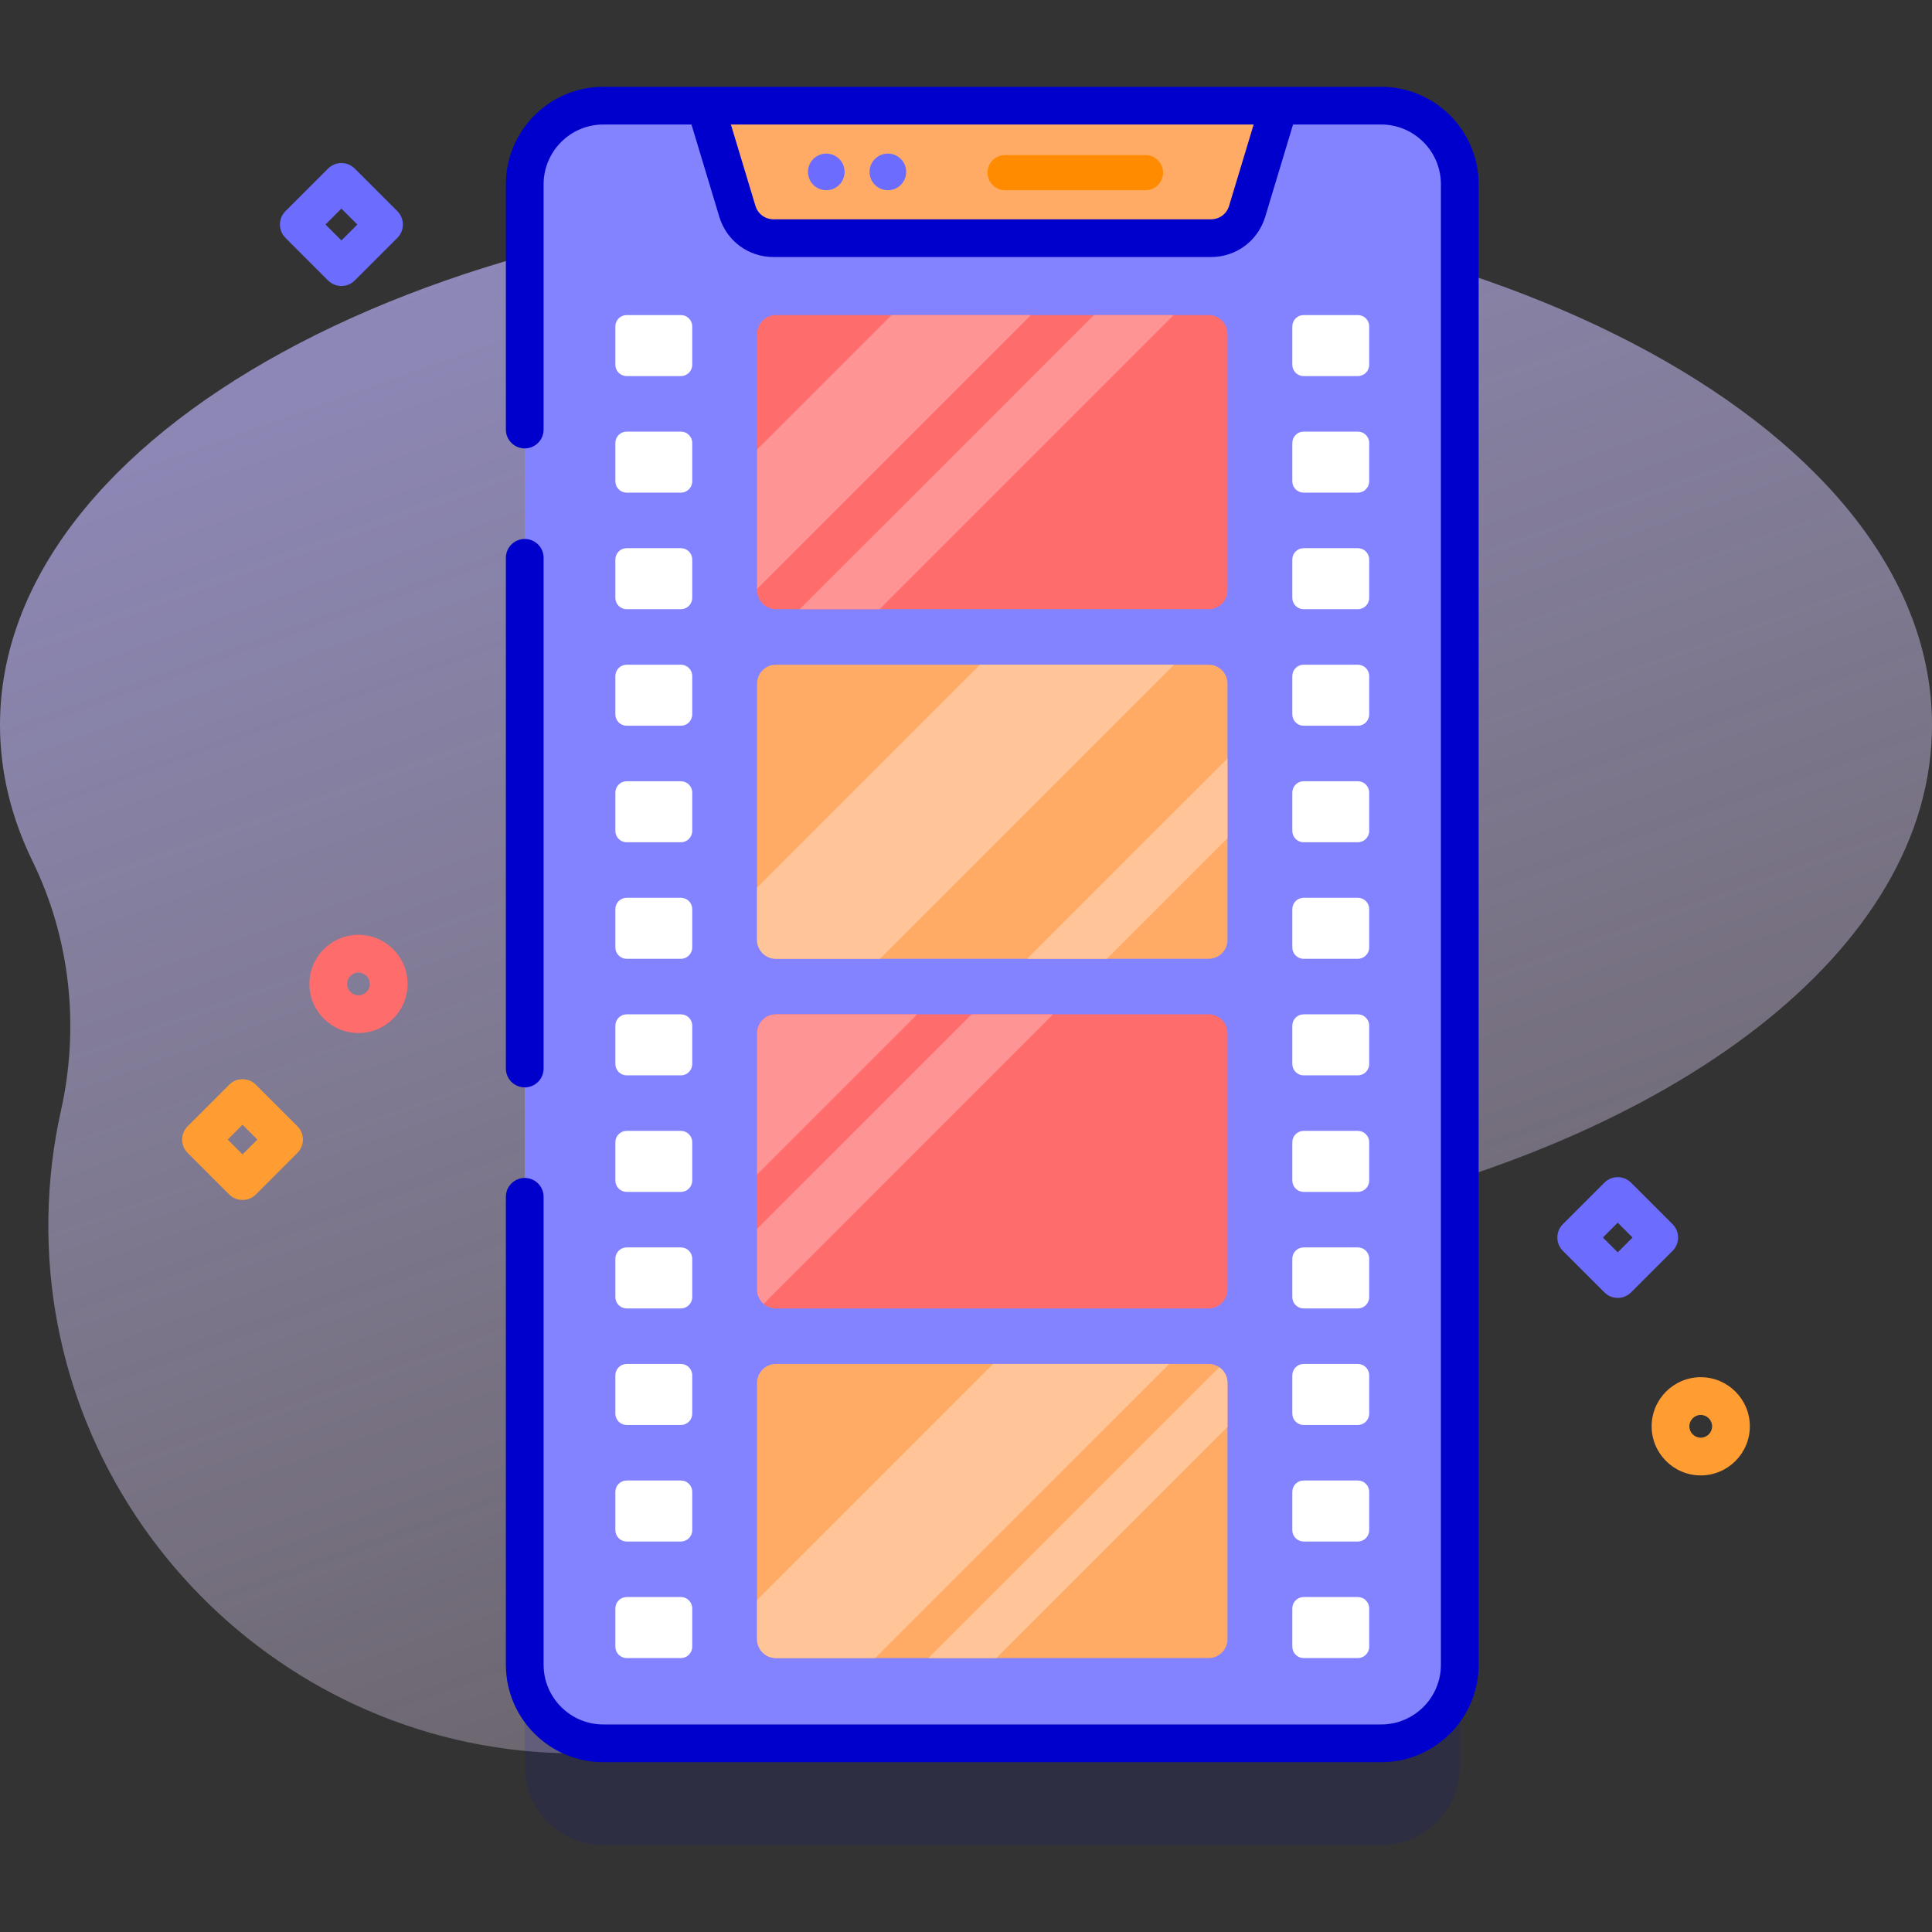 <svg id="Capa_1" enable-background="new 0 0 512 512" height="512" viewBox="0 0 512 512" width="512" xmlns="http://www.w3.org/2000/svg" xmlns:xlink="http://www.w3.org/1999/xlink"><rect x="0" y="0" width="512" height="512" fill="#333333" stroke="none"/><linearGradient id="SVGID_1_" gradientUnits="userSpaceOnUse" x1="440.448" x2="68.448" y1="761.498" y2="-278.502"><stop offset=".008" stop-color="#ffe8dc" stop-opacity="0"/><stop offset=".993" stop-color="#9494ff"/></linearGradient><g><path d="m512 192.135c0-77.209-114.615-139.799-256-139.799s-256 62.59-256 139.799c0 12.48 2.999 24.577 8.62 36.089 10.007 20.491 12.502 43.828 7.537 66.086-2.036 9.127-3.179 18.59-3.333 28.294-1.235 77.812 61.961 142.061 139.782 142.06 58.443 0 108.503-35.865 129.385-86.785 11.468-27.964 35.565-48.919 65.155-55.077 96.38-20.057 164.854-70.992 164.854-130.667z" fill="url(#SVGID_1_)"/><g><path d="" fill="#8383ff"/><g><path d="m64.274 318.001c-1.279 0-2.56-.488-3.535-1.464l-11-11c-1.953-1.953-1.953-5.119 0-7.071l11-11c1.951-1.952 5.119-1.952 7.07 0l11 11c1.953 1.953 1.953 5.119 0 7.071l-11 11c-.975.976-2.255 1.464-3.535 1.464zm-3.928-16 3.929 3.929 3.929-3.929-3.929-3.929z" fill="#ff9d33"/></g><g><path d="m428.714 343.957c-1.279 0-2.56-.488-3.535-1.464l-11-11c-1.953-1.953-1.953-5.119 0-7.071l11-11c1.951-1.952 5.119-1.952 7.07 0l11 11c1.953 1.953 1.953 5.119 0 7.071l-11 11c-.976.976-2.256 1.464-3.535 1.464zm-3.929-16 3.929 3.929 3.929-3.929-3.929-3.929z" fill="#6c6cff"/></g><g><path d="m90.478 75.792c-1.326 0-2.598-.527-3.535-1.464l-11.293-11.292c-1.953-1.953-1.953-5.119 0-7.071l11.292-11.292c.938-.938 2.209-1.464 3.535-1.464s2.598.527 3.535 1.464l11.293 11.292c.938.938 1.465 2.209 1.465 3.536s-.526 2.598-1.465 3.536l-11.292 11.291c-.938.938-2.209 1.464-3.535 1.464zm-4.221-16.292 4.221 4.221 4.222-4.221-4.222-4.221z" fill="#6c6cff"/></g><g><path d="m450.714 390.998c-7.175 0-13.012-5.837-13.012-13.012s5.837-13.012 13.012-13.012 13.012 5.837 13.012 13.012-5.837 13.012-13.012 13.012zm0-16.024c-1.661 0-3.012 1.351-3.012 3.012s1.351 3.012 3.012 3.012 3.012-1.351 3.012-3.012-1.351-3.012-3.012-3.012z" fill="#ff9d33"/></g><g><path d="m95.006 273.765c-7.175 0-13.012-5.837-13.012-13.012s5.837-13.012 13.012-13.012 13.012 5.837 13.012 13.012-5.837 13.012-13.012 13.012zm0-16.024c-1.661 0-3.012 1.351-3.012 3.012s1.351 3.012 3.012 3.012 3.012-1.351 3.012-3.012-1.351-3.012-3.012-3.012z" fill="#ff6c6c"/></g><g><g><g><g><path d="m139.062 468.171c0 11.5 9.33 20.83 20.84 20.83h206.12c11.51 0 20.84-9.33 20.84-20.83v-392.34c0-11.5-9.33-20.83-20.84-20.83h-206.12c-11.51 0-20.84 9.33-20.84 20.83z" fill="#00c" opacity=".1"/><path d="m386.862 48.83v392.34c0 11.5-9.33 20.83-20.84 20.83h-206.12c-11.51 0-20.84-9.33-20.84-20.83v-392.34c0-11.5 9.33-20.83 20.84-20.83h206.12c11.51 0 20.84 9.33 20.84 20.83z" fill="#8383ff"/><path d="m330.508 56.006 8.453-28.007h-152l8.453 28.007c1.274 4.222 5.164 7.11 9.573 7.11h115.946c4.412 0 8.301-2.889 9.575-7.11z" fill="#ffab66"/><g fill="#00c"><path d="m366.025 22.999h-206.127c-14.246 0-25.836 11.59-25.836 25.835v64.999c0 2.761 2.238 5 5 5s5-2.239 5-5v-64.999c0-8.732 7.104-15.835 15.836-15.835h23.349l7.38 24.452c1.926 6.379 7.697 10.666 14.36 10.666h115.946c6.665 0 12.436-4.287 14.36-10.666l7.381-24.452h23.35c8.731 0 15.835 7.104 15.835 15.835v392.333c0 8.732-7.104 15.835-15.835 15.835h-206.126c-8.732 0-15.836-7.104-15.836-15.835v-124c0-2.761-2.238-5-5-5s-5 2.239-5 5v124c0 14.246 11.59 25.835 25.836 25.835h206.127c14.245 0 25.835-11.59 25.835-25.835v-392.333c0-14.245-11.589-25.835-25.835-25.835zm-40.304 31.563c-.642 2.126-2.564 3.554-4.786 3.554h-115.947c-2.221 0-4.145-1.429-4.786-3.555l-6.508-21.562h138.535z"/><path d="m139.063 288.166c2.762 0 5-2.239 5-5v-135.333c0-2.761-2.238-5-5-5s-5 2.239-5 5v135.333c0 2.762 2.238 5 5 5z"/></g></g></g><g><circle cx="218.97" cy="45.557" fill="#6c6cff" r="4.854"/></g><g><circle cx="235.295" cy="45.557" fill="#6c6cff" r="4.854"/></g><g><path d="m303.563 50.411h-37.202c-2.573 0-4.659-2.086-4.659-4.659s2.086-4.659 4.659-4.659h37.202c2.573 0 4.659 2.086 4.659 4.659-.001 2.573-2.086 4.659-4.659 4.659z" fill="#ff8b00"/></g></g><g><g fill="#fff"><path d="m180.446 99.669h-14.368c-1.657 0-3-1.343-3-3v-10.169c0-1.657 1.343-3 3-3h14.368c1.657 0 3 1.343 3 3v10.169c0 1.657-1.344 3-3 3z"/><path d="m180.446 130.554h-14.368c-1.657 0-3-1.343-3-3v-10.169c0-1.657 1.343-3 3-3h14.368c1.657 0 3 1.343 3 3v10.169c0 1.657-1.344 3-3 3z"/><path d="m180.446 161.439h-14.368c-1.657 0-3-1.343-3-3v-10.169c0-1.657 1.343-3 3-3h14.368c1.657 0 3 1.343 3 3v10.169c0 1.657-1.344 3-3 3z"/><path d="m180.446 192.324h-14.368c-1.657 0-3-1.343-3-3v-10.169c0-1.657 1.343-3 3-3h14.368c1.657 0 3 1.343 3 3v10.169c0 1.656-1.344 3-3 3z"/><path d="m180.446 223.208h-14.368c-1.657 0-3-1.343-3-3v-10.169c0-1.657 1.343-3 3-3h14.368c1.657 0 3 1.343 3 3v10.169c0 1.657-1.344 3-3 3z"/><path d="m180.446 254.093h-14.368c-1.657 0-3-1.343-3-3v-10.169c0-1.657 1.343-3 3-3h14.368c1.657 0 3 1.343 3 3v10.169c0 1.657-1.344 3-3 3z"/><path d="m180.446 284.978h-14.368c-1.657 0-3-1.343-3-3v-10.169c0-1.657 1.343-3 3-3h14.368c1.657 0 3 1.343 3 3v10.169c0 1.657-1.344 3-3 3z"/><path d="m180.446 315.863h-14.368c-1.657 0-3-1.343-3-3v-10.169c0-1.657 1.343-3 3-3h14.368c1.657 0 3 1.343 3 3v10.169c0 1.657-1.344 3-3 3z"/><path d="m180.446 346.748h-14.368c-1.657 0-3-1.343-3-3v-10.169c0-1.657 1.343-3 3-3h14.368c1.657 0 3 1.343 3 3v10.169c0 1.657-1.344 3-3 3z"/><path d="m359.846 99.669h-14.368c-1.657 0-3-1.343-3-3v-10.169c0-1.657 1.343-3 3-3h14.368c1.657 0 3 1.343 3 3v10.169c0 1.657-1.343 3-3 3z"/><path d="m359.846 130.554h-14.368c-1.657 0-3-1.343-3-3v-10.169c0-1.657 1.343-3 3-3h14.368c1.657 0 3 1.343 3 3v10.169c0 1.657-1.343 3-3 3z"/><path d="m359.846 161.439h-14.368c-1.657 0-3-1.343-3-3v-10.169c0-1.657 1.343-3 3-3h14.368c1.657 0 3 1.343 3 3v10.169c0 1.657-1.343 3-3 3z"/><path d="m359.846 192.324h-14.368c-1.657 0-3-1.343-3-3v-10.169c0-1.657 1.343-3 3-3h14.368c1.657 0 3 1.343 3 3v10.169c0 1.656-1.343 3-3 3z"/><path d="m359.846 223.208h-14.368c-1.657 0-3-1.343-3-3v-10.169c0-1.657 1.343-3 3-3h14.368c1.657 0 3 1.343 3 3v10.169c0 1.657-1.343 3-3 3z"/><path d="m359.846 254.093h-14.368c-1.657 0-3-1.343-3-3v-10.169c0-1.657 1.343-3 3-3h14.368c1.657 0 3 1.343 3 3v10.169c0 1.657-1.343 3-3 3z"/><path d="m359.846 284.978h-14.368c-1.657 0-3-1.343-3-3v-10.169c0-1.657 1.343-3 3-3h14.368c1.657 0 3 1.343 3 3v10.169c0 1.657-1.343 3-3 3z"/><path d="m359.846 315.863h-14.368c-1.657 0-3-1.343-3-3v-10.169c0-1.657 1.343-3 3-3h14.368c1.657 0 3 1.343 3 3v10.169c0 1.657-1.343 3-3 3z"/><path d="m359.846 346.748h-14.368c-1.657 0-3-1.343-3-3v-10.169c0-1.657 1.343-3 3-3h14.368c1.657 0 3 1.343 3 3v10.169c0 1.657-1.343 3-3 3z"/></g><path d="m320.295 161.439h-114.667c-2.761 0-5-2.239-5-5v-67.939c0-2.761 2.239-5 5-5h114.667c2.761 0 5 2.239 5 5v67.939c0 2.761-2.239 5-5 5z" fill="#ff6c6c"/><path d="m320.295 254.093h-114.667c-2.761 0-5-2.239-5-5v-67.939c0-2.761 2.239-5 5-5h114.667c2.761 0 5 2.239 5 5v67.939c0 2.762-2.239 5-5 5z" fill="#ffab66"/><path d="m320.295 346.748h-114.667c-2.761 0-5-2.239-5-5v-67.939c0-2.761 2.239-5 5-5h114.667c2.761 0 5 2.239 5 5v67.939c0 2.761-2.239 5-5 5z" fill="#ff6c6c"/><path d="m180.446 377.633h-14.368c-1.657 0-3-1.343-3-3v-10.169c0-1.657 1.343-3 3-3h14.368c1.657 0 3 1.343 3 3v10.169c0 1.656-1.344 3-3 3z" fill="#fff"/><path d="m180.446 408.517h-14.368c-1.657 0-3-1.343-3-3v-10.169c0-1.657 1.343-3 3-3h14.368c1.657 0 3 1.343 3 3v10.169c0 1.657-1.344 3-3 3z" fill="#fff"/><path d="m180.446 439.402h-14.368c-1.657 0-3-1.343-3-3v-10.169c0-1.657 1.343-3 3-3h14.368c1.657 0 3 1.343 3 3v10.169c0 1.657-1.344 3-3 3z" fill="#fff"/><path d="m359.846 377.633h-14.368c-1.657 0-3-1.343-3-3v-10.169c0-1.657 1.343-3 3-3h14.368c1.657 0 3 1.343 3 3v10.169c0 1.656-1.343 3-3 3z" fill="#fff"/><path d="m359.846 408.517h-14.368c-1.657 0-3-1.343-3-3v-10.169c0-1.657 1.343-3 3-3h14.368c1.657 0 3 1.343 3 3v10.169c0 1.657-1.343 3-3 3z" fill="#fff"/><path d="m359.846 439.402h-14.368c-1.657 0-3-1.343-3-3v-10.169c0-1.657 1.343-3 3-3h14.368c1.657 0 3 1.343 3 3v10.169c0 1.657-1.343 3-3 3z" fill="#fff"/><path d="m320.295 439.402h-114.667c-2.761 0-5-2.239-5-5v-67.939c0-2.761 2.239-5 5-5h114.667c2.761 0 5 2.239 5 5v67.939c0 2.762-2.239 5-5 5z" fill="#ffab66"/></g><path d="m311.152 176.15-77.95 77.94h-27.57c-2.76 0-5-2.24-5-5v-13.86l59.08-59.08z" fill="#ffc599"/><path d="m325.292 200.99v21.15l-31.95 31.95h-21.14z" fill="#ffc599"/><path d="m243.082 268.81-42.45 42.44v-37.44c0-2.76 2.24-5 5-5z" fill="#ff9494"/><path d="m279.092 268.81-76.71 76.72c-1.07-.9-1.75-2.26-1.75-3.78v-16.1l56.85-56.84z" fill="#ff9494"/><path d="m309.862 361.46-77.95 77.94h-26.28c-2.76 0-5-2.24-5-5v-10.38l62.56-62.56z" fill="#ffc599"/><path d="m325.292 366.46v11.71l-61.23 61.23h-18l77.06-77.06c1.31.9 2.17 2.41 2.17 4.12z" fill="#ffc599"/><g fill="#ff9494"><path d="m273.212 83.5-72.58 72.58v-36.96l35.62-35.62z"/><path d="m311.032 83.5-77.94 77.94h-21.17l77.95-77.94z"/></g></g></g></g></svg>